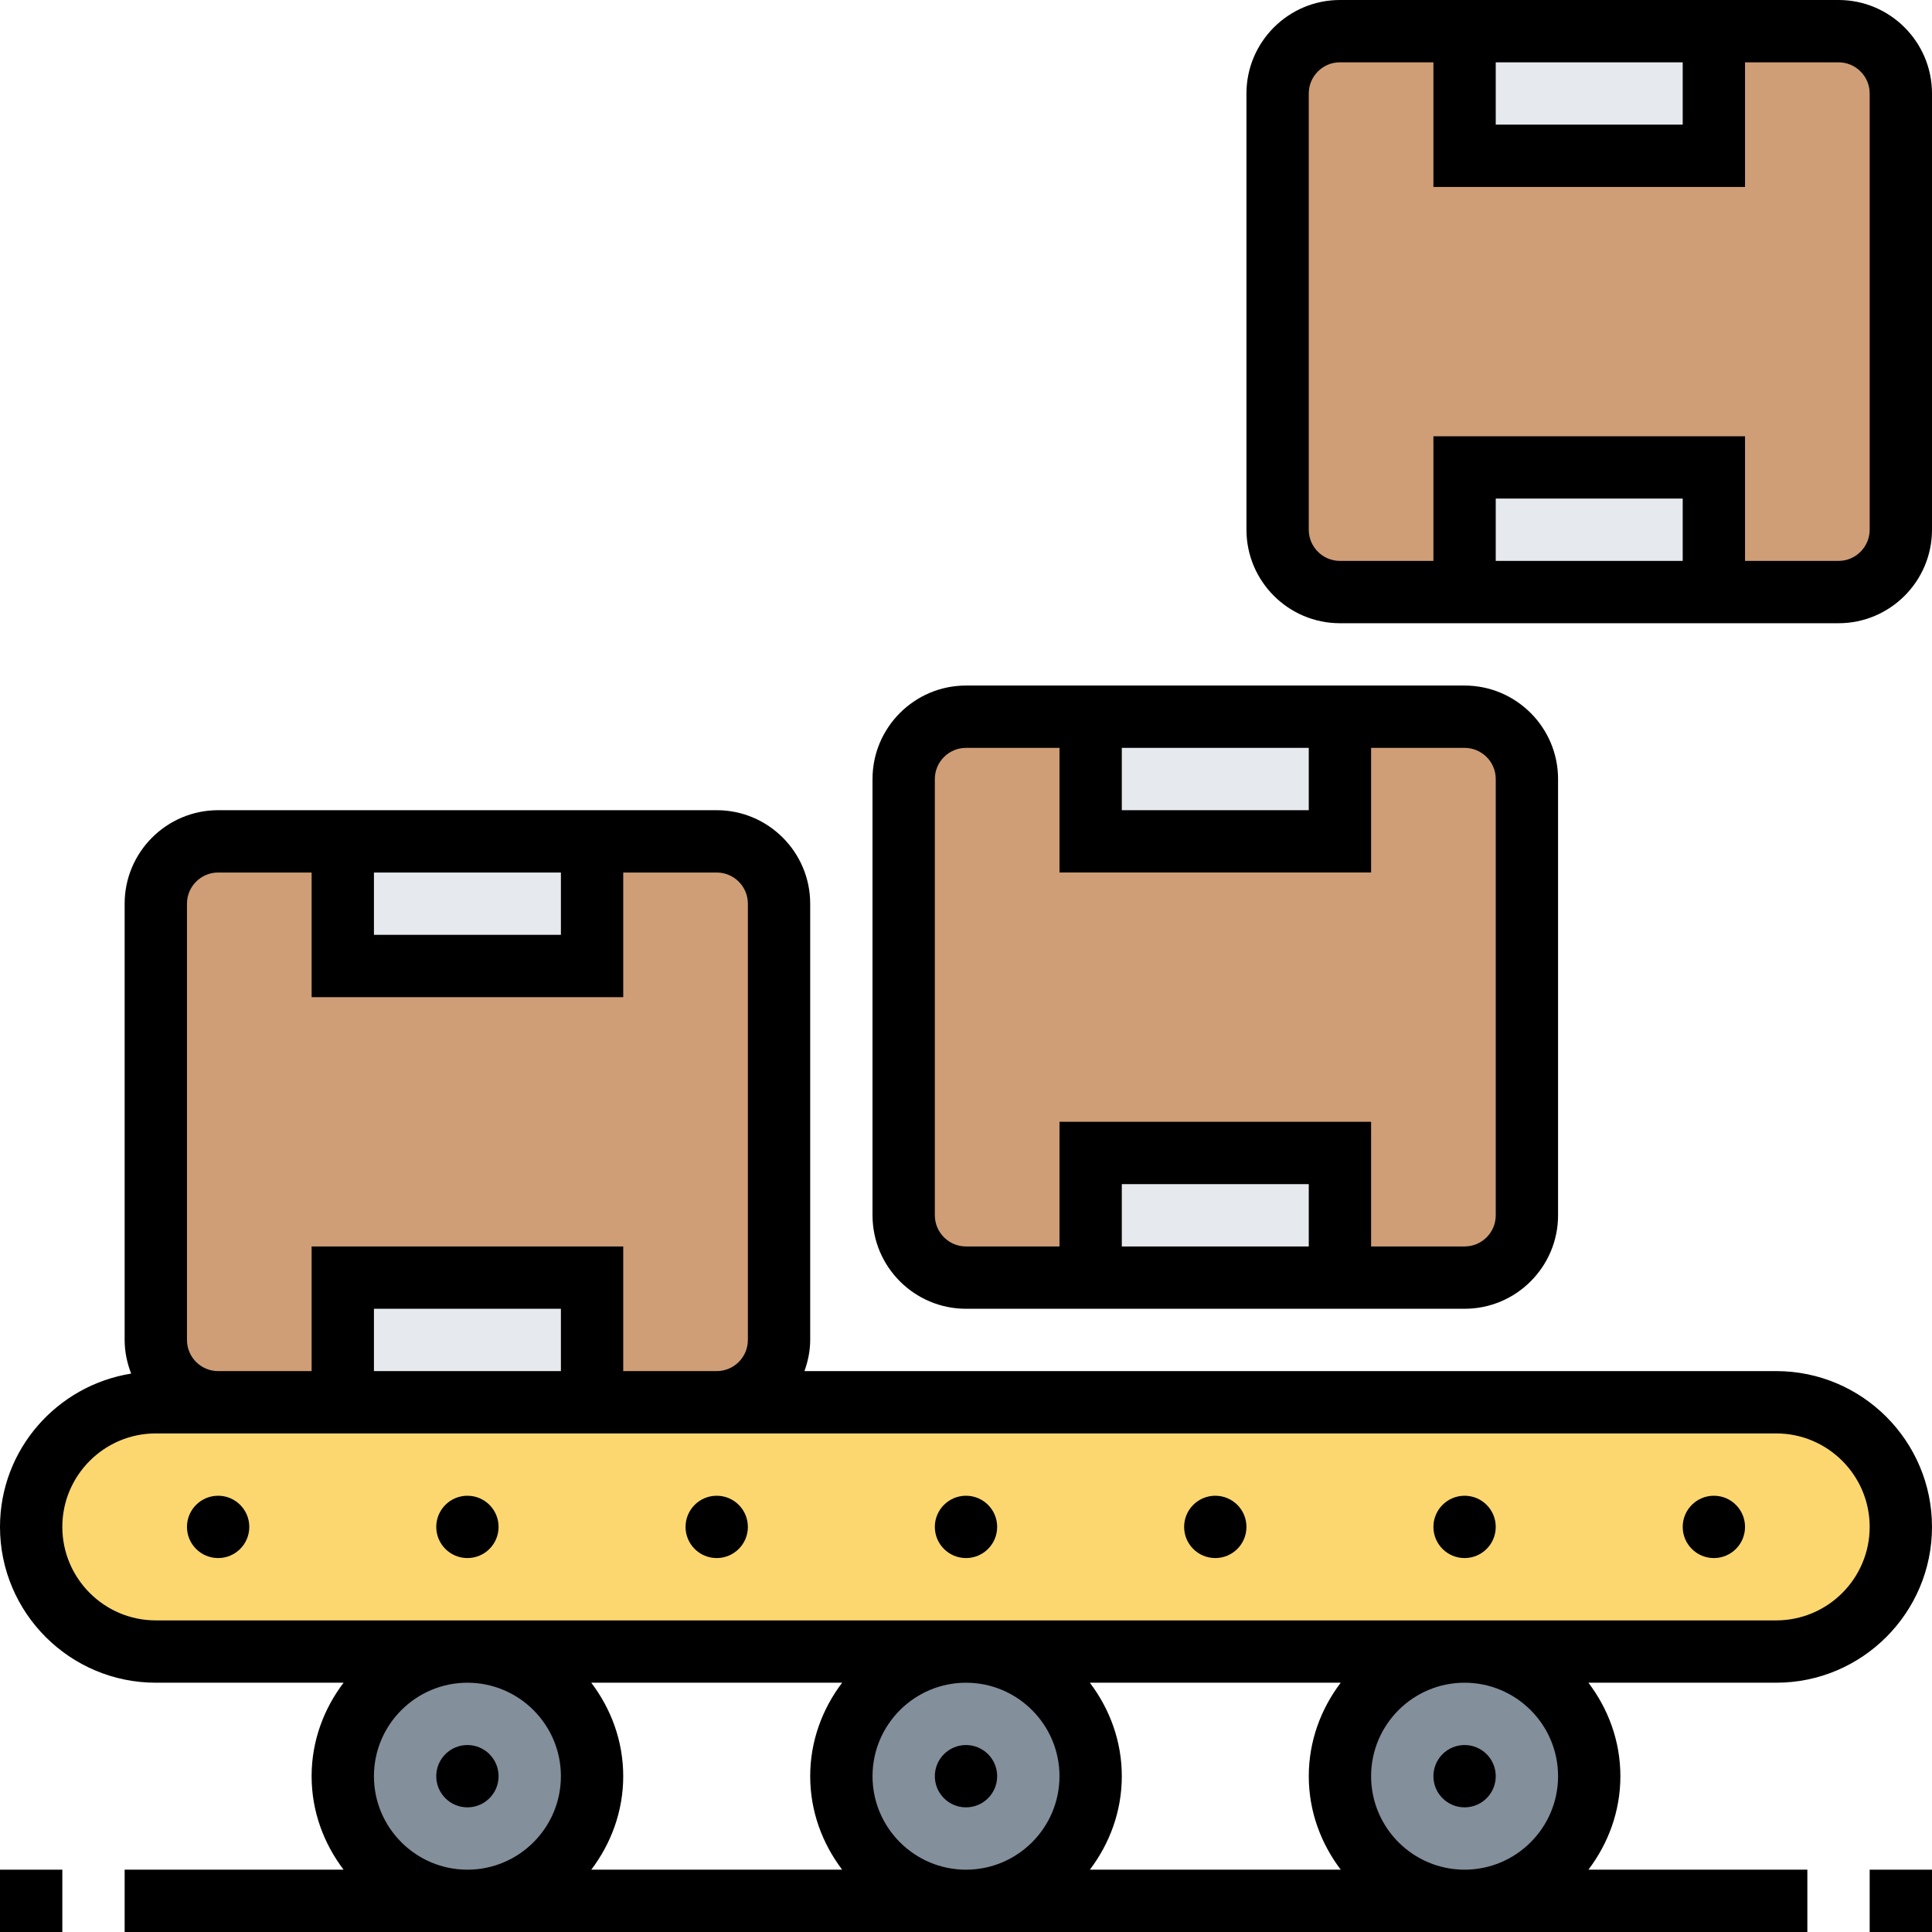 <svg height="496pt" viewBox="0 0 496 496" width="496pt" xmlns="http://www.w3.org/2000/svg"><path d="m120 424c17.68 0 32 14.32 32 32s-14.32 32-32 32-32-14.32-32-32 14.32-32 32-32zm0 0" fill="#838f9b"/><path d="m248 424c17.68 0 32 14.32 32 32s-14.32 32-32 32-32-14.32-32-32 14.32-32 32-32zm0 0" fill="#838f9b"/><path d="m376 424c17.68 0 32 14.32 32 32s-14.32 32-32 32-32-14.32-32-32 14.32-32 32-32zm0 0" fill="#838f9b"/><path d="m184 360h272c17.68 0 32 14.32 32 32 0 8.801-3.602 16.801-9.359 22.641-5.84 5.758-13.84 9.359-22.641 9.359h-416c-17.68 0-32-14.32-32-32 0-8.801 3.602-16.801 9.359-22.641 5.84-5.758 13.84-9.359 22.641-9.359zm0 0" fill="#fcd770"/><path d="m488 24v112c0 8.801-7.199 16-16 16h-128c-8.801 0-16-7.199-16-16v-112c0-8.801 7.199-16 16-16h128c8.801 0 16 7.199 16 16zm0 0" fill="#cf9e76"/><path d="m392 200v112c0 8.801-7.199 16-16 16h-128c-8.801 0-16-7.199-16-16v-112c0-8.801 7.199-16 16-16h128c8.801 0 16 7.199 16 16zm0 0" fill="#cf9e76"/><path d="m200 232v112c0 8.801-7.199 16-16 16h-128c-8.801 0-16-7.199-16-16v-112c0-8.801 7.199-16 16-16h128c8.801 0 16 7.199 16 16zm0 0" fill="#cf9e76"/><g fill="#e6e9ed"><path d="m88 216h64v32h-64zm0 0"/><path d="m88 328h64v32h-64zm0 0"/><path d="m280 296h64v32h-64zm0 0"/><path d="m280 184h64v32h-64zm0 0"/><path d="m376 120h64v32h-64zm0 0"/><path d="m376 8h64v32h-64zm0 0"/></g><path d="m456 352h-249.473c.898-2.512 1.473-5.184 1.473-8v-112c0-13.23-10.77-24-24-24h-128c-13.23 0-24 10.77-24 24v112c0 3.055.633 5.953 1.672 8.641-19.039 3.055-33.672 19.473-33.672 39.359 0 22.055 17.945 40 40 40h48.207c-5.078 6.703-8.207 14.961-8.207 24s3.129 17.297 8.207 24h-56.207v16h432v-16h-56.207c5.078-6.703 8.207-14.961 8.207-24s-3.129-17.297-8.207-24h48.207c22.055 0 40-17.945 40-40s-17.945-40-40-40zm-360-128h48v16h-48zm-48 8c0-4.406 3.586-8 8-8h24v32h80v-32h24c4.414 0 8 3.594 8 8v112c0 4.414-3.586 8-8 8h-24v-32h-80v32h-24c-4.414 0-8-3.586-8-8zm96 120h-48v-16h48zm-48 104c0-13.23 10.77-24 24-24s24 10.77 24 24-10.77 24-24 24-24-10.77-24-24zm176 0c0 13.23-10.77 24-24 24s-24-10.77-24-24 10.77-24 24-24 24 10.77 24 24zm7.793-24h64.406c-5.07 6.703-8.199 14.961-8.199 24s3.129 17.297 8.207 24h-64.406c5.07-6.703 8.199-14.961 8.199-24s-3.129-17.297-8.207-24zm-63.586 48h-64.406c5.07-6.703 8.199-14.961 8.199-24s-3.129-17.297-8.207-24h64.406c-5.07 6.703-8.199 14.961-8.199 24s3.129 17.297 8.207 24zm183.793-24c0 13.23-10.77 24-24 24s-24-10.77-24-24 10.77-24 24-24 24 10.77 24 24zm56-40h-416c-13.23 0-24-10.77-24-24s10.77-24 24-24h416c13.23 0 24 10.77 24 24s-10.77 24-24 24zm0 0"/><path d="m128 456c0 4.418-3.582 8-8 8s-8-3.582-8-8 3.582-8 8-8 8 3.582 8 8zm0 0"/><path d="m64 392c0 4.418-3.582 8-8 8s-8-3.582-8-8 3.582-8 8-8 8 3.582 8 8zm0 0"/><path d="m128 392c0 4.418-3.582 8-8 8s-8-3.582-8-8 3.582-8 8-8 8 3.582 8 8zm0 0"/><path d="m192 392c0 4.418-3.582 8-8 8s-8-3.582-8-8 3.582-8 8-8 8 3.582 8 8zm0 0"/><path d="m256 392c0 4.418-3.582 8-8 8s-8-3.582-8-8 3.582-8 8-8 8 3.582 8 8zm0 0"/><path d="m320 392c0 4.418-3.582 8-8 8s-8-3.582-8-8 3.582-8 8-8 8 3.582 8 8zm0 0"/><path d="m384 392c0 4.418-3.582 8-8 8s-8-3.582-8-8 3.582-8 8-8 8 3.582 8 8zm0 0"/><path d="m448 392c0 4.418-3.582 8-8 8s-8-3.582-8-8 3.582-8 8-8 8 3.582 8 8zm0 0"/><path d="m256 456c0 4.418-3.582 8-8 8s-8-3.582-8-8 3.582-8 8-8 8 3.582 8 8zm0 0"/><path d="m384 456c0 4.418-3.582 8-8 8s-8-3.582-8-8 3.582-8 8-8 8 3.582 8 8zm0 0"/><path d="m0 480h16v16h-16zm0 0"/><path d="m480 480h16v16h-16zm0 0"/><path d="m248 336h128c13.23 0 24-10.77 24-24v-112c0-13.23-10.77-24-24-24h-128c-13.23 0-24 10.77-24 24v112c0 13.23 10.77 24 24 24zm88-16h-48v-16h48zm-48-128h48v16h-48zm-48 8c0-4.406 3.586-8 8-8h24v32h80v-32h24c4.414 0 8 3.594 8 8v112c0 4.414-3.586 8-8 8h-24v-32h-80v32h-24c-4.414 0-8-3.586-8-8zm0 0"/><path d="m472 0h-128c-13.23 0-24 10.77-24 24v112c0 13.23 10.77 24 24 24h128c13.23 0 24-10.77 24-24v-112c0-13.23-10.77-24-24-24zm-88 16h48v16h-48zm48 128h-48v-16h48zm48-8c0 4.406-3.586 8-8 8h-24v-32h-80v32h-24c-4.414 0-8-3.594-8-8v-112c0-4.406 3.586-8 8-8h24v32h80v-32h24c4.414 0 8 3.594 8 8zm0 0"/></svg>